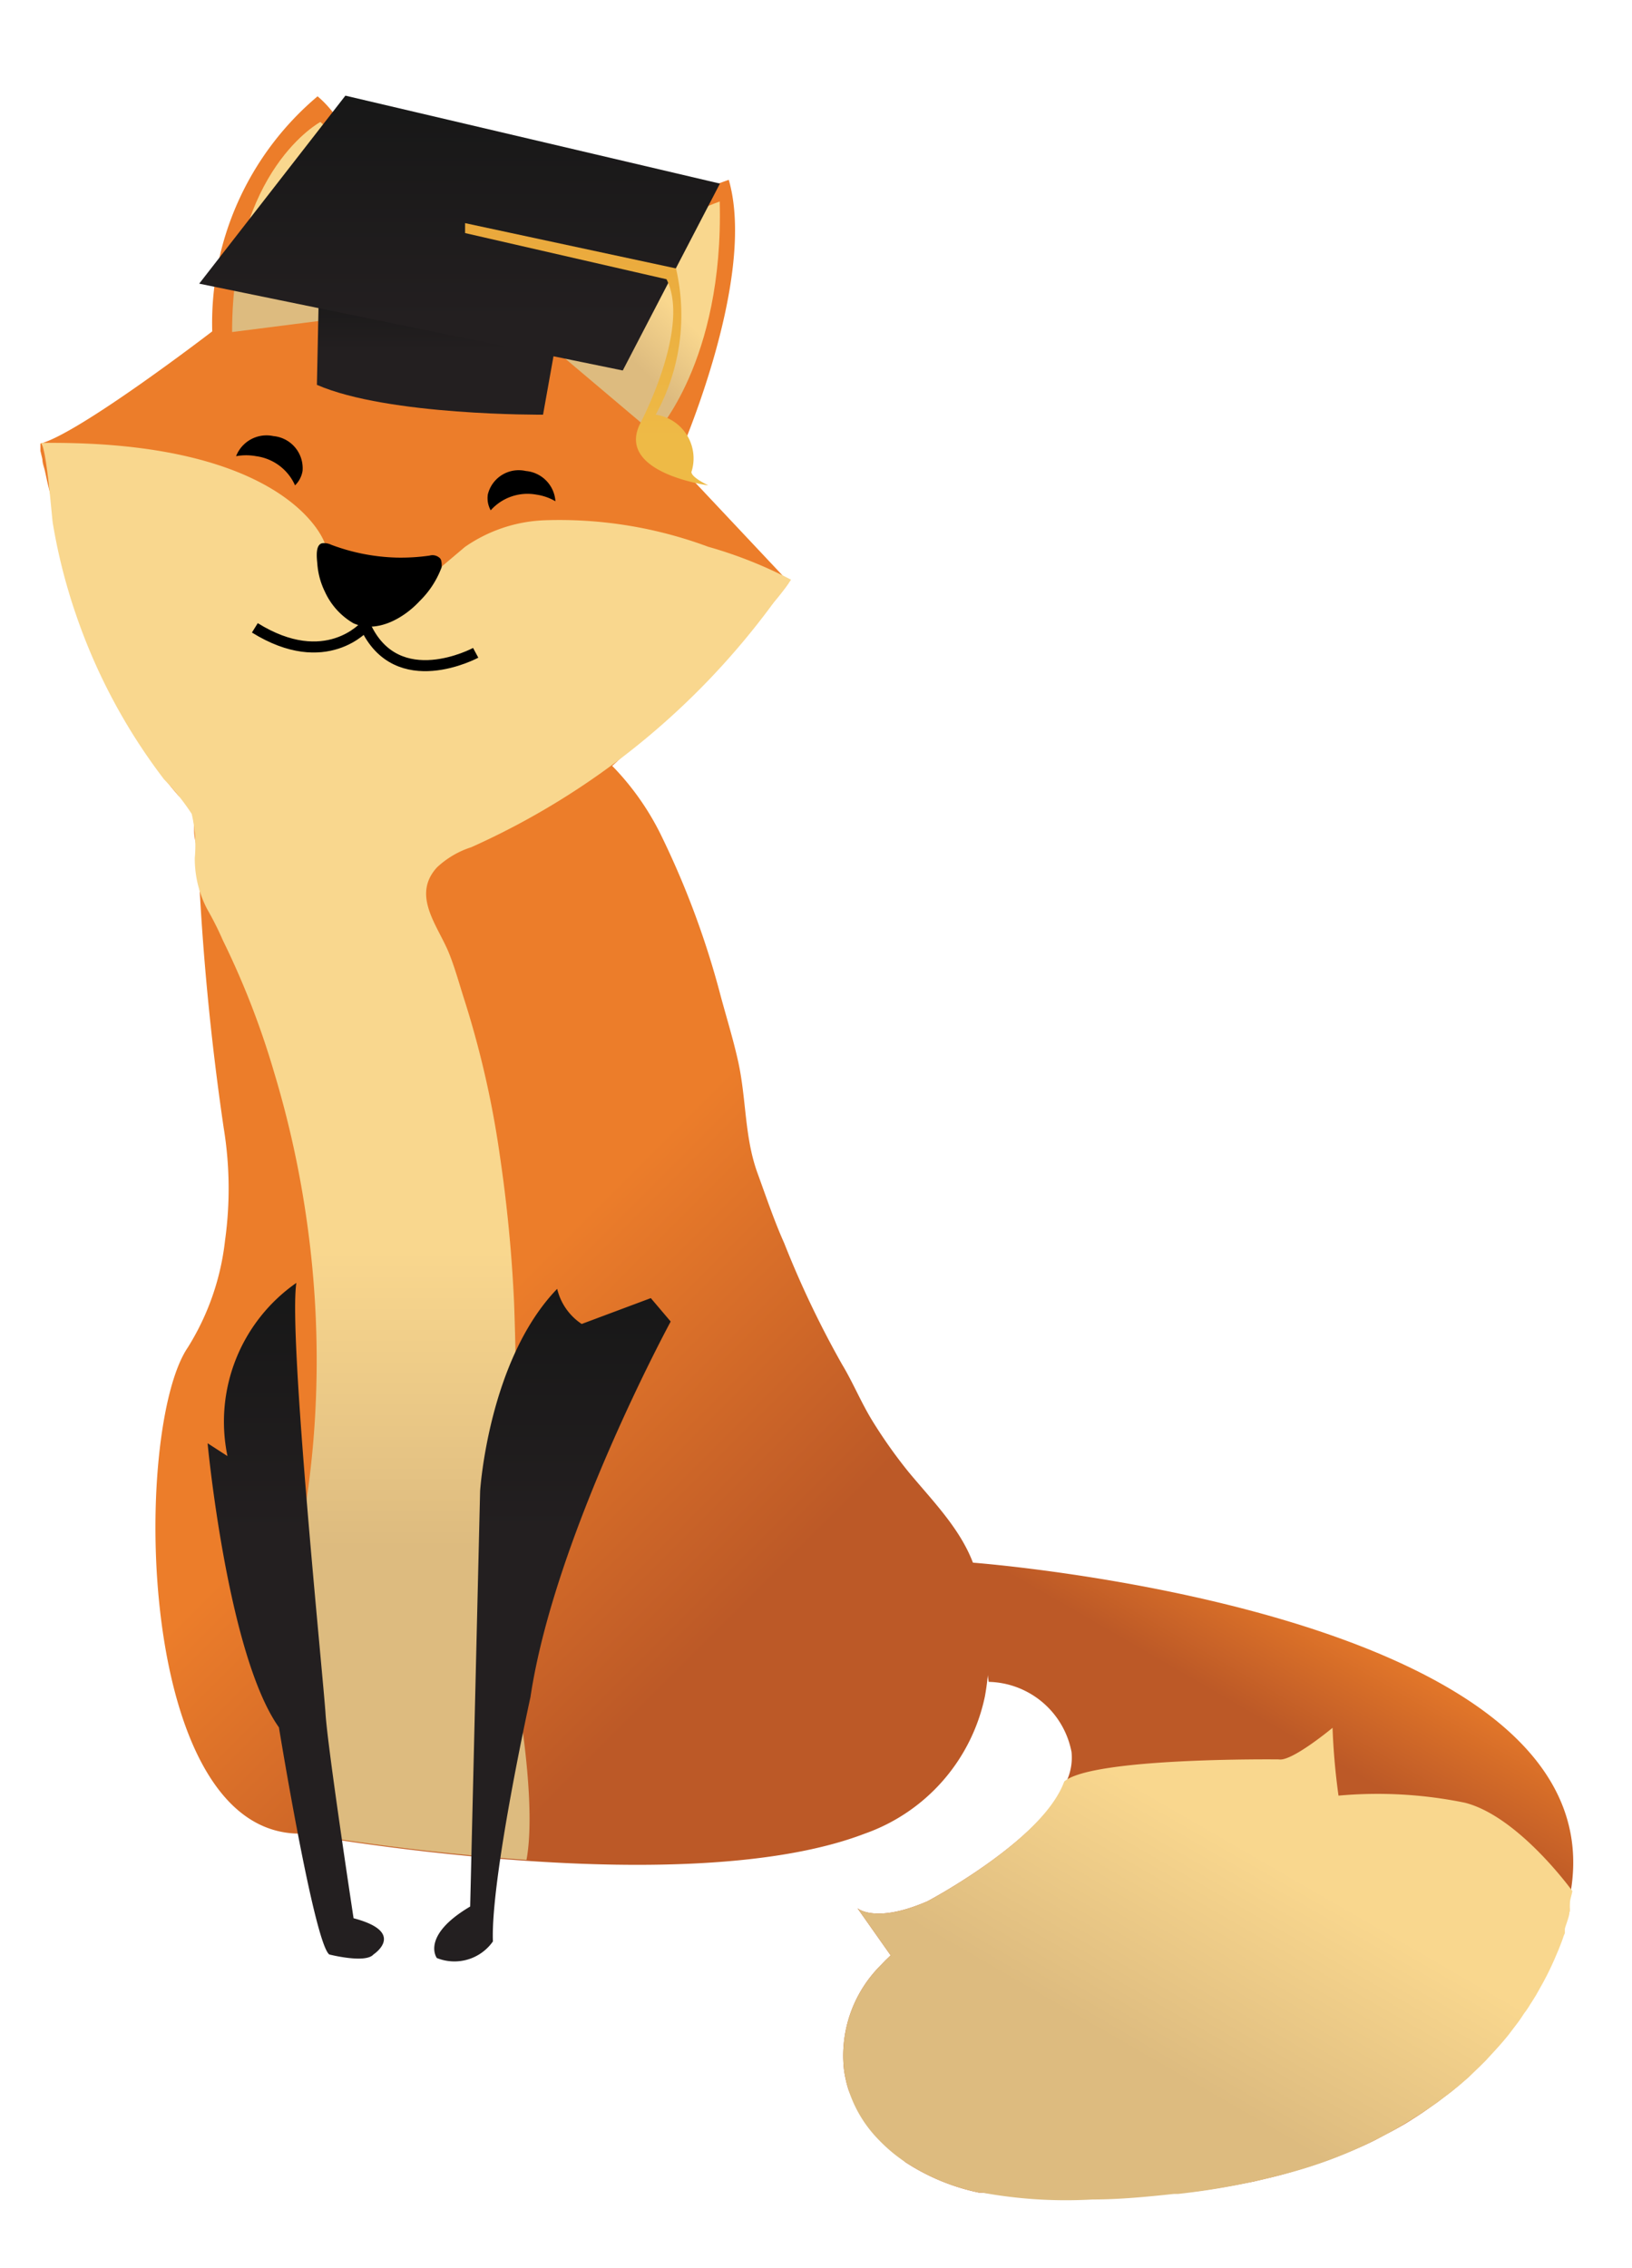 <svg id="Layer_1" data-name="Layer 1" xmlns="http://www.w3.org/2000/svg" xmlns:xlink="http://www.w3.org/1999/xlink" viewBox="0 0 73.9 102.65"><defs><style>.cls-1{fill:url(#linear-gradient);}.cls-2{fill:url(#linear-gradient-2);}.cls-3{fill:url(#linear-gradient-3);}.cls-4{fill:url(#linear-gradient-4);}.cls-5{fill:url(#linear-gradient-5);}.cls-6{fill:url(#linear-gradient-6);}.cls-7{fill:url(#linear-gradient-7);}.cls-8{fill:url(#linear-gradient-8);}.cls-9{fill:none;stroke:#000;stroke-miterlimit:10;stroke-width:0.5px;}.cls-10{fill:url(#linear-gradient-9);}.cls-11{fill:url(#linear-gradient-10);}.cls-12{fill:url(#linear-gradient-11);}</style><linearGradient id="linear-gradient" x1="18.86" y1="73.22" x2="71.18" y2="20.9" gradientTransform="matrix(-1, 0, 0, 1, 68.92, 0)" gradientUnits="userSpaceOnUse"><stop offset="0.16" stop-color="#bc5927"/><stop offset="0.4" stop-color="#ec7d2a"/></linearGradient><linearGradient id="linear-gradient-2" x1="50.09" y1="84.19" x2="50.09" y2="20.05" gradientTransform="matrix(-1, 0, 0, 1, 68.92, 0)" gradientUnits="userSpaceOnUse"><stop offset="0.22" stop-color="#ddbb7f"/><stop offset="0.43" stop-color="#f9d78e"/></linearGradient><linearGradient id="linear-gradient-3" x1="43.9" y1="58.34" x2="43.9" y2="88.75" gradientTransform="matrix(-1, 0, 0, 1, 68.92, 0)" gradientUnits="userSpaceOnUse"><stop offset="0" stop-color="#171717"/><stop offset="0.36" stop-color="#231f20"/></linearGradient><linearGradient id="linear-gradient-4" x1="55.54" y1="58.07" x2="55.54" y2="88.65" gradientTransform="matrix(-1, 0, 0, 1, 68.92, 0)" gradientUnits="userSpaceOnUse"><stop offset="0" stop-color="#171717"/><stop offset="0.37" stop-color="#231f20"/></linearGradient><linearGradient id="linear-gradient-5" x1="42.28" y1="17.49" x2="35.12" y2="10.33" gradientTransform="matrix(-1, 0, 0, 1, 68.92, 0)" gradientUnits="userSpaceOnUse"><stop offset="0.22" stop-color="#ddbb7f"/><stop offset="0.52" stop-color="#f9d78e"/></linearGradient><linearGradient id="linear-gradient-6" x1="55.28" y1="15.03" x2="55.28" y2="5.52" xlink:href="#linear-gradient-5"/><linearGradient id="linear-gradient-7" x1="23.6" y1="100.38" x2="8.11" y2="73.55" gradientTransform="matrix(-1, 0, 0, 1, 68.92, 0)" gradientUnits="userSpaceOnUse"><stop offset="0.82" stop-color="#bc5927"/><stop offset="1" stop-color="#e37729"/><stop offset="1" stop-color="#ec7d2a"/></linearGradient><linearGradient id="linear-gradient-8" x1="22.15" y1="101.22" x2="8.59" y2="77.74" gradientTransform="matrix(-1, 0, 0, 1, 68.92, 0)" gradientUnits="userSpaceOnUse"><stop offset="0.35" stop-color="#ddbb7f"/><stop offset="0.74" stop-color="#f9d78e"/></linearGradient><linearGradient id="linear-gradient-9" x1="113.77" y1="12.65" x2="113.77" y2="18.77" gradientTransform="matrix(-1, 0, 0, 1, 133.75, 0)" gradientUnits="userSpaceOnUse"><stop offset="0" stop-color="#171717"/><stop offset="0.52" stop-color="#231f20"/></linearGradient><linearGradient id="linear-gradient-10" x1="112.94" y1="4.33" x2="112.94" y2="16.77" gradientTransform="matrix(-1, 0, 0, 1, 133.75, 0)" gradientUnits="userSpaceOnUse"><stop offset="0" stop-color="#171717"/><stop offset="0.82" stop-color="#231f20"/></linearGradient><linearGradient id="linear-gradient-11" x1="107.19" y1="10.1" x2="107.19" y2="21.97" gradientTransform="matrix(-1, 0, 0, 1, 133.75, 0)" gradientUnits="userSpaceOnUse"><stop offset="0" stop-color="#eaa83c"/><stop offset="0.82" stop-color="#eeba46"/></linearGradient></defs><title>conocimientos-02</title><path class="cls-1" d="M8.5,61C6,64.69,6.12,83,13.58,83l.67.12c1.47.24,5.24.81,9.59,1.11,5.24.36,11.33.3,15.32-1.23a8.41,8.41,0,0,0,5.44-6.22A11.43,11.43,0,0,0,44.15,71c-.55-1.69-1.87-3-3-4.36a22.28,22.28,0,0,1-1.65-2.33c-.51-.83-.87-1.72-1.37-2.55a43.85,43.85,0,0,1-2.62-5.49c-.45-1-.83-2.13-1.22-3.2-.58-1.62-.49-3.3-.86-5-.22-1-.53-2-.8-3A39.08,39.08,0,0,0,30,37.94a12.16,12.16,0,0,0-2.16-3.15l-.12-.12.22-.2h0l.16-.15h0l.34-.31.06-.06c1.38-1.32,4.26-4.08,6-6t0,0l0-.05.08-.09.15-.18.06-.08a2.09,2.09,0,0,0,.14-.17l.06-.07.62-.78a.62.62,0,0,1,.09-.12s0,0,0,0a0,0,0,0,1,0,0,.3.3,0,0,0,0-.08l-5.08-5.4S34.32,12.71,33,8.14C33,8.14,24.6,11,23.3,15a22.55,22.55,0,0,0-5.43-.79s-.63-7.47-3.49-9.85A13.42,13.42,0,0,0,9.61,15s-6,4.61-7.78,5.08l0,.09c0,.08,0,.16,0,.24l.09.38c0,.17.07.34.11.51s.09.42.14.63l.18.73.21.82.24.9.27.95.3,1c.11.35.22.69.34,1s.23.71.36,1.06l.39,1.07c.14.35.28.71.43,1.06s.29.69.45,1,.31.67.48,1,.34.64.52,1,.35.6.54.9.37.55.57.82.39.5.6.74.18,0,.27.05a1.14,1.14,0,0,0,.16.15,1.14,1.14,0,0,1,.15.23,4.27,4.27,0,0,1,.16,1.19c0,.43.17.81.18,1.24a119.39,119.39,0,0,0,1.16,12.22,17,17,0,0,1,.06,5.09A11.52,11.52,0,0,1,8.5,61Z"/><path class="cls-2" d="M3.11,26.79c.1.34.21.68.32,1a26.25,26.25,0,0,0,4,7.49,10.18,10.18,0,0,1,1.25,1.56,6.23,6.23,0,0,1,.14,2,4.93,4.93,0,0,0,.56,2.31,14.3,14.3,0,0,1,.71,1.41A37.3,37.3,0,0,1,12.4,48.5a45,45,0,0,1,1.51,6.89,44.65,44.65,0,0,1,.37,8.49c-.07,1.37-.21,2.74-.41,4.1l-.5,9.53.88,5.57c1.47.24,5.24.81,9.59,1.11.22-1.18.27-3.54-.54-8.27-1.52-8.91,0-.53,0-.53V66c0-.65.06-1.31.07-2q0-2.51-.09-5a66.13,66.13,0,0,0-.65-6.72A43.22,43.22,0,0,0,21,45.17c-.22-.69-.42-1.43-.7-2.1-.51-1.21-1.66-2.56-.51-3.81a4.1,4.1,0,0,1,1.55-.91A34.38,34.38,0,0,0,35.06,27.24a9.83,9.83,0,0,0,.76-1,19.67,19.67,0,0,0-3.75-1.49,19.35,19.35,0,0,0-7.41-1.2,6.75,6.75,0,0,0-3.61,1.21l-4.13,3.49-2.23-3.7S13.11,19.9,1.83,20.05c.26,0,.51,3.3.56,3.63A25.49,25.49,0,0,0,3.11,26.79Z"/><path class="cls-3" d="M30.37,59.82s-5.26,9.69-6.35,17c0,0-1.81,8.2-1.7,11.06a2.13,2.13,0,0,1-2.54.75s-.74-1,1.51-2.33l.45-18.8s.37-5.93,3.49-9.16a2.64,2.64,0,0,0,1.11,1.59l3.13-1.17Z"/><path class="cls-4" d="M13.42,58.07a7.66,7.66,0,0,0-3.12,7.84l-.9-.58s.9,9.58,3.23,12.86c0,0,1.59,9.75,2.28,10.28,0,0,1.64.42,2,0,0,0,1.53-1-.9-1.64,0,0-1.17-7.68-1.27-9.27S13.05,60.46,13.42,58.07Z"/><path d="M19.89,25.24a.48.48,0,0,0-.44-.09,9.25,9.25,0,0,1-1.49.09A9.08,9.08,0,0,1,15,24.66a.73.73,0,0,0-.41-.07c-.33.07-.24.7-.22.94a3.42,3.42,0,0,0,.34,1.25A3.17,3.17,0,0,0,16,28.21c1.06.48,2.29-.23,3-1a4.15,4.15,0,0,0,1-1.54C20,25.47,20,25.32,19.89,25.24Z"/><path d="M22.09,22.38a1.13,1.13,0,0,0,.13.72,2.23,2.23,0,0,1,2.07-.71,2.37,2.37,0,0,1,.86.3,1.47,1.47,0,0,0-1.34-1.37A1.44,1.44,0,0,0,22.09,22.38Z"/><path d="M13.7,21.32a1.18,1.18,0,0,1-.34.65,2.25,2.25,0,0,0-1.76-1.32,2.5,2.5,0,0,0-.91,0,1.48,1.48,0,0,1,1.69-.91A1.46,1.46,0,0,1,13.7,21.32Z"/><path class="cls-5" d="M29.65,19.66s3.13-3.25,2.94-10.54c0,0-5.87,2.09-8.42,5.91Z"/><path class="cls-6" d="M16.79,14.23s-.51-7.17-2.28-8.71c0,0-4,2.13-4,9.51Z"/><path class="cls-7" d="M38.22,93.71a5.58,5.58,0,0,0,.2.88,5.27,5.27,0,0,0,.22.49l.15.29a9.14,9.14,0,0,0,1.11,1.47l.2.21.08.08.14.13q.21.21.42.39l.27.23a9.69,9.69,0,0,0,3.32,1.37l.14,0,.85.08.23,0,1.12.07.64,0,.43,0,.65,0h.88c.68,0,1.34,0,2-.06h.11l.7,0,.79-.06.33,0,.19,0,.79-.09c.61-.08,1.21-.18,1.81-.29l.77-.15.76-.18c.42-.1.82-.21,1.21-.33h0a20.92,20.92,0,0,0,2.28-.8c.43-.18.87-.37,1.28-.58l0,0,.43-.23q.47-.24.93-.51c.29-.18.59-.37.88-.57l.58-.41.63-.48s0,0,0,0l.18-.15.12-.1.37-.32h0l.54-.52.27-.27.21-.23c.27-.29.54-.59.79-.9l.41-.54c.11-.14.21-.3.31-.45a3.51,3.51,0,0,0,.27-.4c.09-.13.17-.27.26-.41l.33-.59v0c.18-.33.34-.66.49-1l.21-.49c.07-.18.14-.35.2-.53a1.19,1.19,0,0,1,.08-.2c0-.07,0-.13,0-.19s.13-.39.18-.59,0-.14.05-.21l0-.12a2,2,0,0,1,0-.24,0,0,0,0,1,0,0v0c0-.19.08-.37.11-.56C73.33,72.89,44,70.73,44,70.73l.77,5.4a3.91,3.91,0,0,1,3.75,3.17,2.51,2.51,0,0,1-.19,1.25C47.22,83.31,42,86.06,42,86.06c-2.3,1-3.12.36-3.17.32l1.5,2.13-.24.23-.23.24A5.77,5.77,0,0,0,38.22,93.71Z"/><path class="cls-8" d="M38.22,93.71a5.58,5.58,0,0,0,.2.88,5.71,5.71,0,0,0,1.39,2.29,7.16,7.16,0,0,0,1.2,1,9.69,9.69,0,0,0,3.32,1.37l.14,0a21.07,21.07,0,0,0,5,.31c1.23,0,2.46-.12,3.68-.25l.19,0a32.32,32.32,0,0,0,4.9-.92A20.58,20.58,0,0,0,66,94.46l.12-.1.37-.32h0l.54-.52.27-.27.21-.23c.27-.29.54-.59.79-.9l.41-.54c.11-.14.21-.3.31-.45a3.51,3.51,0,0,0,.27-.4c.09-.13.17-.27.26-.41l.33-.59v0c.18-.33.34-.66.49-1l.21-.49c.07-.18.14-.35.2-.53a1.19,1.19,0,0,1,.08-.2c0-.07,0-.13,0-.19s.13-.39.18-.59,0-.14.05-.21l0-.12a2,2,0,0,1,0-.24,0,0,0,0,1,0,0v0c0-.19.08-.37.11-.56-.13-.18-2.5-3.4-4.87-4a19.69,19.69,0,0,0-5.72-.32,30.22,30.22,0,0,1-.27-3.07s-1.85,1.54-2.43,1.43c0,0-8.44-.1-9.72,1C47.22,83.31,42,86.06,42,86.06c-2.3,1-3.12.36-3.17.32l1.5,2.13-.24.23-.23.24A5.77,5.77,0,0,0,38.22,93.71Z"/><path class="cls-9" d="M21.54,29.55s-3.56,1.92-5-1.22c0,0-1.78,2.09-5,.09"/><path class="cls-10" d="M24.59,18.77s-7,.06-10.24-1.35l.1-4.77,11.16.42Z"/><polygon class="cls-11" points="28.2 16.77 9.02 12.84 15.64 4.33 32.6 8.31 28.2 16.77"/><path class="cls-12" d="M21.06,10.1l9.55,2.05a9.33,9.33,0,0,1-.92,6.62,2,2,0,0,1,1.63,2.56s-.16.19.75.64c0,0-4.28-.57-3.05-2.86,0,0,2.27-4.31,1.16-6.47l-9.12-2.09Z"/></svg>